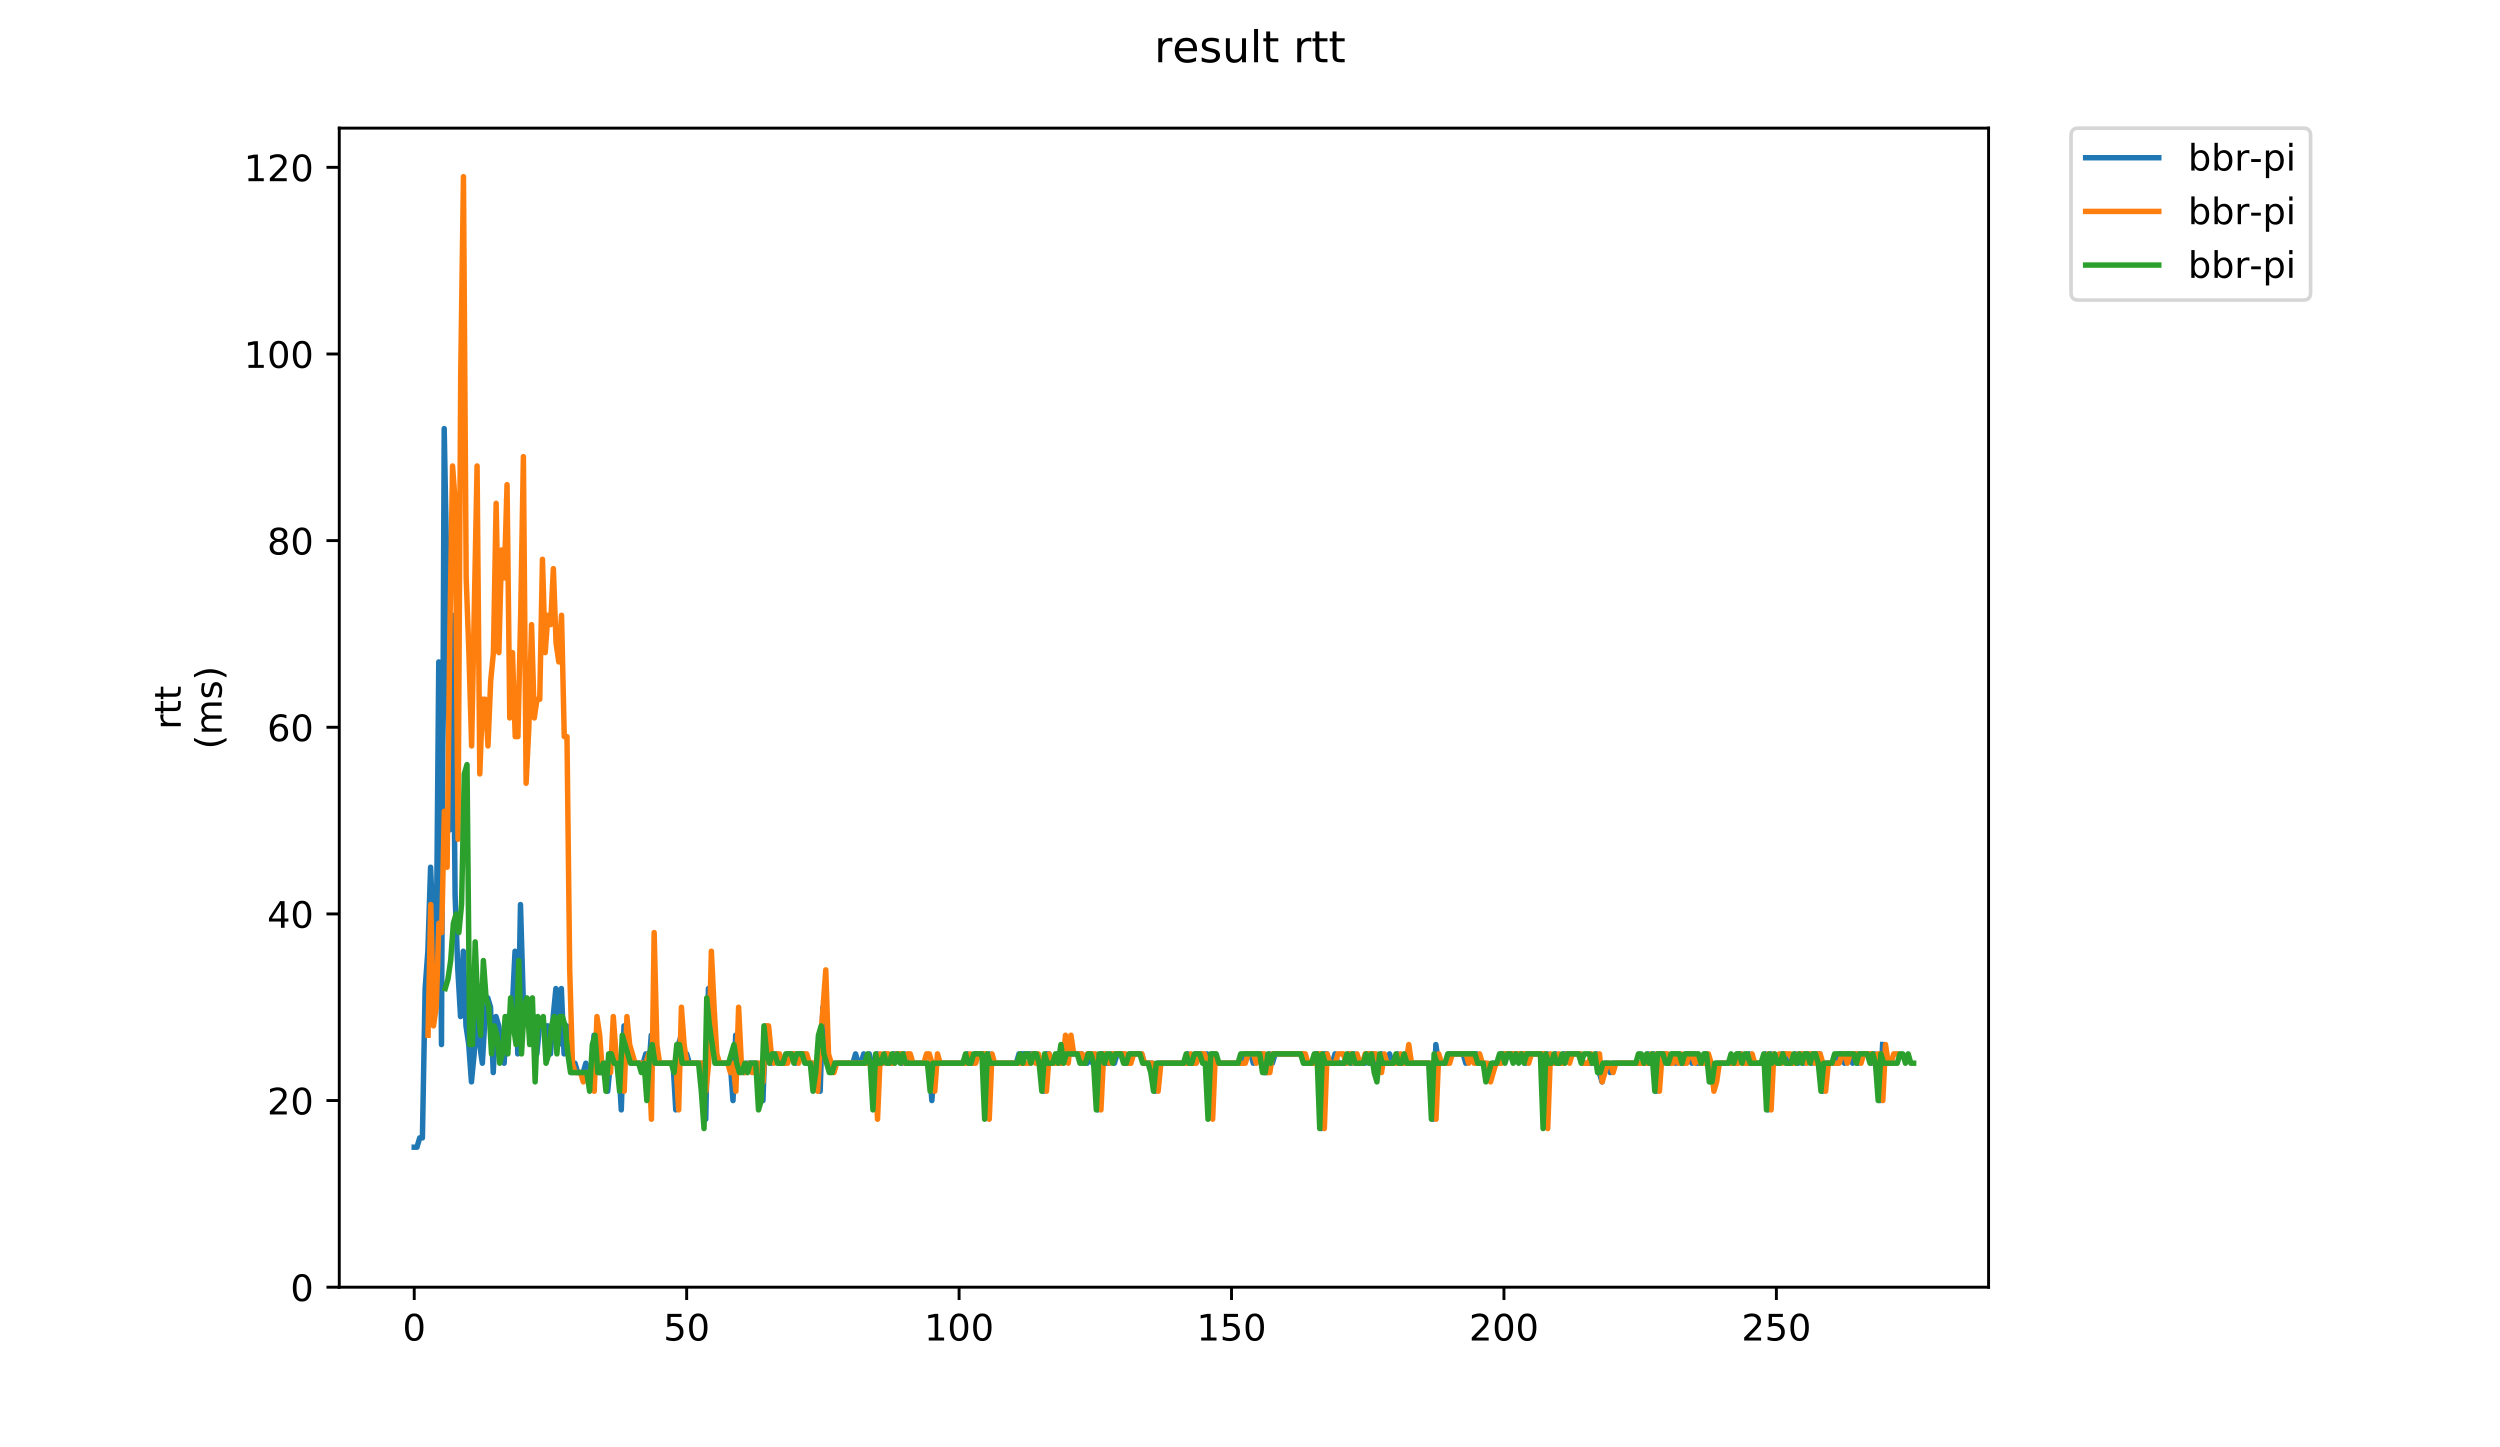 <?xml version="1.0" encoding="utf-8" standalone="no"?>
<!DOCTYPE svg PUBLIC "-//W3C//DTD SVG 1.1//EN"
  "http://www.w3.org/Graphics/SVG/1.1/DTD/svg11.dtd">
<!-- Created with matplotlib (https://matplotlib.org/) -->
<svg height="396pt" version="1.1" viewBox="0 0 684 396" width="684pt" xmlns="http://www.w3.org/2000/svg" xmlns:xlink="http://www.w3.org/1999/xlink">
 <defs>
  <style type="text/css">
*{stroke-linecap:butt;stroke-linejoin:round;}
  </style>
 </defs>
 <g id="figure_1">
  <g id="patch_1">
   <path d="M 0 396 
L 684 396 
L 684 0 
L 0 0 
z
" style="fill:#ffffff;"/>
  </g>
  <g id="axes_1">
   <g id="patch_2">
    <path d="M 92.824 352.174 
L 544.074 352.174 
L 544.074 35.062 
L 92.824 35.062 
z
" style="fill:#ffffff;"/>
   </g>
   <g id="matplotlib.axis_1">
    <g id="xtick_1">
     <g id="line2d_1">
      <defs>
       <path d="M 0 0 
L 0 3.5 
" id="mc4796eab8d" style="stroke:#000000;stroke-width:0.8;"/>
      </defs>
      <g>
       <use style="stroke:#000000;stroke-width:0.8;" x="113.335" xlink:href="#mc4796eab8d" y="352.174"/>
      </g>
     </g>
     <g id="text_1">
      <!-- 0 -->
      <defs>
       <path d="M 31.781 66.406 
Q 24.172 66.406 20.328 58.906 
Q 16.5 51.422 16.5 36.375 
Q 16.5 21.391 20.328 13.891 
Q 24.172 6.391 31.781 6.391 
Q 39.453 6.391 43.281 13.891 
Q 47.125 21.391 47.125 36.375 
Q 47.125 51.422 43.281 58.906 
Q 39.453 66.406 31.781 66.406 
z
M 31.781 74.219 
Q 44.047 74.219 50.516 64.516 
Q 56.984 54.828 56.984 36.375 
Q 56.984 17.969 50.516 8.266 
Q 44.047 -1.422 31.781 -1.422 
Q 19.531 -1.422 13.062 8.266 
Q 6.594 17.969 6.594 36.375 
Q 6.594 54.828 13.062 64.516 
Q 19.531 74.219 31.781 74.219 
z
" id="DejaVuSans-48"/>
      </defs>
      <g transform="translate(110.154 366.773)scale(0.1 -0.1)">
       <use xlink:href="#DejaVuSans-48"/>
      </g>
     </g>
    </g>
    <g id="xtick_2">
     <g id="line2d_2">
      <g>
       <use style="stroke:#000000;stroke-width:0.8;" x="187.872" xlink:href="#mc4796eab8d" y="352.174"/>
      </g>
     </g>
     <g id="text_2">
      <!-- 50 -->
      <defs>
       <path d="M 10.797 72.906 
L 49.516 72.906 
L 49.516 64.594 
L 19.828 64.594 
L 19.828 46.734 
Q 21.969 47.469 24.109 47.828 
Q 26.266 48.188 28.422 48.188 
Q 40.625 48.188 47.75 41.5 
Q 54.891 34.812 54.891 23.391 
Q 54.891 11.625 47.562 5.094 
Q 40.234 -1.422 26.906 -1.422 
Q 22.312 -1.422 17.547 -0.641 
Q 12.797 0.141 7.719 1.703 
L 7.719 11.625 
Q 12.109 9.234 16.797 8.062 
Q 21.484 6.891 26.703 6.891 
Q 35.156 6.891 40.078 11.328 
Q 45.016 15.766 45.016 23.391 
Q 45.016 31 40.078 35.438 
Q 35.156 39.891 26.703 39.891 
Q 22.75 39.891 18.812 39.016 
Q 14.891 38.141 10.797 36.281 
z
" id="DejaVuSans-53"/>
      </defs>
      <g transform="translate(181.509 366.773)scale(0.1 -0.1)">
       <use xlink:href="#DejaVuSans-53"/>
       <use x="63.623" xlink:href="#DejaVuSans-48"/>
      </g>
     </g>
    </g>
    <g id="xtick_3">
     <g id="line2d_3">
      <g>
       <use style="stroke:#000000;stroke-width:0.8;" x="262.408" xlink:href="#mc4796eab8d" y="352.174"/>
      </g>
     </g>
     <g id="text_3">
      <!-- 100 -->
      <defs>
       <path d="M 12.406 8.297 
L 28.516 8.297 
L 28.516 63.922 
L 10.984 60.406 
L 10.984 69.391 
L 28.422 72.906 
L 38.281 72.906 
L 38.281 8.297 
L 54.391 8.297 
L 54.391 0 
L 12.406 0 
z
" id="DejaVuSans-49"/>
      </defs>
      <g transform="translate(252.864 366.773)scale(0.1 -0.1)">
       <use xlink:href="#DejaVuSans-49"/>
       <use x="63.623" xlink:href="#DejaVuSans-48"/>
       <use x="127.246" xlink:href="#DejaVuSans-48"/>
      </g>
     </g>
    </g>
    <g id="xtick_4">
     <g id="line2d_4">
      <g>
       <use style="stroke:#000000;stroke-width:0.8;" x="336.944" xlink:href="#mc4796eab8d" y="352.174"/>
      </g>
     </g>
     <g id="text_4">
      <!-- 150 -->
      <g transform="translate(327.401 366.773)scale(0.1 -0.1)">
       <use xlink:href="#DejaVuSans-49"/>
       <use x="63.623" xlink:href="#DejaVuSans-53"/>
       <use x="127.246" xlink:href="#DejaVuSans-48"/>
      </g>
     </g>
    </g>
    <g id="xtick_5">
     <g id="line2d_5">
      <g>
       <use style="stroke:#000000;stroke-width:0.8;" x="411.481" xlink:href="#mc4796eab8d" y="352.174"/>
      </g>
     </g>
     <g id="text_5">
      <!-- 200 -->
      <defs>
       <path d="M 19.188 8.297 
L 53.609 8.297 
L 53.609 0 
L 7.328 0 
L 7.328 8.297 
Q 12.938 14.109 22.625 23.891 
Q 32.328 33.688 34.812 36.531 
Q 39.547 41.844 41.422 45.531 
Q 43.312 49.219 43.312 52.781 
Q 43.312 58.594 39.234 62.25 
Q 35.156 65.922 28.609 65.922 
Q 23.969 65.922 18.812 64.312 
Q 13.672 62.703 7.812 59.422 
L 7.812 69.391 
Q 13.766 71.781 18.938 73 
Q 24.125 74.219 28.422 74.219 
Q 39.75 74.219 46.484 68.547 
Q 53.219 62.891 53.219 53.422 
Q 53.219 48.922 51.531 44.891 
Q 49.859 40.875 45.406 35.406 
Q 44.188 33.984 37.641 27.219 
Q 31.109 20.453 19.188 8.297 
z
" id="DejaVuSans-50"/>
      </defs>
      <g transform="translate(401.937 366.773)scale(0.1 -0.1)">
       <use xlink:href="#DejaVuSans-50"/>
       <use x="63.623" xlink:href="#DejaVuSans-48"/>
       <use x="127.246" xlink:href="#DejaVuSans-48"/>
      </g>
     </g>
    </g>
    <g id="xtick_6">
     <g id="line2d_6">
      <g>
       <use style="stroke:#000000;stroke-width:0.8;" x="486.017" xlink:href="#mc4796eab8d" y="352.174"/>
      </g>
     </g>
     <g id="text_6">
      <!-- 250 -->
      <g transform="translate(476.473 366.773)scale(0.1 -0.1)">
       <use xlink:href="#DejaVuSans-50"/>
       <use x="63.623" xlink:href="#DejaVuSans-53"/>
       <use x="127.246" xlink:href="#DejaVuSans-48"/>
      </g>
     </g>
    </g>
   </g>
   <g id="matplotlib.axis_2">
    <g id="ytick_1">
     <g id="line2d_7">
      <defs>
       <path d="M 0 0 
L -3.5 0 
" id="m10e9c317ec" style="stroke:#000000;stroke-width:0.8;"/>
      </defs>
      <g>
       <use style="stroke:#000000;stroke-width:0.8;" x="92.824" xlink:href="#m10e9c317ec" y="352.174"/>
      </g>
     </g>
     <g id="text_7">
      <!-- 0 -->
      <g transform="translate(79.461 355.973)scale(0.1 -0.1)">
       <use xlink:href="#DejaVuSans-48"/>
      </g>
     </g>
    </g>
    <g id="ytick_2">
     <g id="line2d_8">
      <g>
       <use style="stroke:#000000;stroke-width:0.8;" x="92.824" xlink:href="#m10e9c317ec" y="301.109"/>
      </g>
     </g>
     <g id="text_8">
      <!-- 20 -->
      <g transform="translate(73.099 304.909)scale(0.1 -0.1)">
       <use xlink:href="#DejaVuSans-50"/>
       <use x="63.623" xlink:href="#DejaVuSans-48"/>
      </g>
     </g>
    </g>
    <g id="ytick_3">
     <g id="line2d_9">
      <g>
       <use style="stroke:#000000;stroke-width:0.8;" x="92.824" xlink:href="#m10e9c317ec" y="250.045"/>
      </g>
     </g>
     <g id="text_9">
      <!-- 40 -->
      <defs>
       <path d="M 37.797 64.312 
L 12.891 25.391 
L 37.797 25.391 
z
M 35.203 72.906 
L 47.609 72.906 
L 47.609 25.391 
L 58.016 25.391 
L 58.016 17.188 
L 47.609 17.188 
L 47.609 0 
L 37.797 0 
L 37.797 17.188 
L 4.891 17.188 
L 4.891 26.703 
z
" id="DejaVuSans-52"/>
      </defs>
      <g transform="translate(73.099 253.844)scale(0.1 -0.1)">
       <use xlink:href="#DejaVuSans-52"/>
       <use x="63.623" xlink:href="#DejaVuSans-48"/>
      </g>
     </g>
    </g>
    <g id="ytick_4">
     <g id="line2d_10">
      <g>
       <use style="stroke:#000000;stroke-width:0.8;" x="92.824" xlink:href="#m10e9c317ec" y="198.98"/>
      </g>
     </g>
     <g id="text_10">
      <!-- 60 -->
      <defs>
       <path d="M 33.016 40.375 
Q 26.375 40.375 22.484 35.828 
Q 18.609 31.297 18.609 23.391 
Q 18.609 15.531 22.484 10.953 
Q 26.375 6.391 33.016 6.391 
Q 39.656 6.391 43.531 10.953 
Q 47.406 15.531 47.406 23.391 
Q 47.406 31.297 43.531 35.828 
Q 39.656 40.375 33.016 40.375 
z
M 52.594 71.297 
L 52.594 62.312 
Q 48.875 64.062 45.094 64.984 
Q 41.312 65.922 37.594 65.922 
Q 27.828 65.922 22.672 59.328 
Q 17.531 52.734 16.797 39.406 
Q 19.672 43.656 24.016 45.922 
Q 28.375 48.188 33.594 48.188 
Q 44.578 48.188 50.953 41.516 
Q 57.328 34.859 57.328 23.391 
Q 57.328 12.156 50.688 5.359 
Q 44.047 -1.422 33.016 -1.422 
Q 20.359 -1.422 13.672 8.266 
Q 6.984 17.969 6.984 36.375 
Q 6.984 53.656 15.188 63.938 
Q 23.391 74.219 37.203 74.219 
Q 40.922 74.219 44.703 73.484 
Q 48.484 72.75 52.594 71.297 
z
" id="DejaVuSans-54"/>
      </defs>
      <g transform="translate(73.099 202.779)scale(0.1 -0.1)">
       <use xlink:href="#DejaVuSans-54"/>
       <use x="63.623" xlink:href="#DejaVuSans-48"/>
      </g>
     </g>
    </g>
    <g id="ytick_5">
     <g id="line2d_11">
      <g>
       <use style="stroke:#000000;stroke-width:0.8;" x="92.824" xlink:href="#m10e9c317ec" y="147.915"/>
      </g>
     </g>
     <g id="text_11">
      <!-- 80 -->
      <defs>
       <path d="M 31.781 34.625 
Q 24.75 34.625 20.719 30.859 
Q 16.703 27.094 16.703 20.516 
Q 16.703 13.922 20.719 10.156 
Q 24.75 6.391 31.781 6.391 
Q 38.812 6.391 42.859 10.172 
Q 46.922 13.969 46.922 20.516 
Q 46.922 27.094 42.891 30.859 
Q 38.875 34.625 31.781 34.625 
z
M 21.922 38.812 
Q 15.578 40.375 12.031 44.719 
Q 8.5 49.078 8.5 55.328 
Q 8.5 64.062 14.719 69.141 
Q 20.953 74.219 31.781 74.219 
Q 42.672 74.219 48.875 69.141 
Q 55.078 64.062 55.078 55.328 
Q 55.078 49.078 51.531 44.719 
Q 48 40.375 41.703 38.812 
Q 48.828 37.156 52.797 32.312 
Q 56.781 27.484 56.781 20.516 
Q 56.781 9.906 50.312 4.234 
Q 43.844 -1.422 31.781 -1.422 
Q 19.734 -1.422 13.25 4.234 
Q 6.781 9.906 6.781 20.516 
Q 6.781 27.484 10.781 32.312 
Q 14.797 37.156 21.922 38.812 
z
M 18.312 54.391 
Q 18.312 48.734 21.844 45.562 
Q 25.391 42.391 31.781 42.391 
Q 38.141 42.391 41.719 45.562 
Q 45.312 48.734 45.312 54.391 
Q 45.312 60.062 41.719 63.234 
Q 38.141 66.406 31.781 66.406 
Q 25.391 66.406 21.844 63.234 
Q 18.312 60.062 18.312 54.391 
z
" id="DejaVuSans-56"/>
      </defs>
      <g transform="translate(73.099 151.715)scale(0.1 -0.1)">
       <use xlink:href="#DejaVuSans-56"/>
       <use x="63.623" xlink:href="#DejaVuSans-48"/>
      </g>
     </g>
    </g>
    <g id="ytick_6">
     <g id="line2d_12">
      <g>
       <use style="stroke:#000000;stroke-width:0.8;" x="92.824" xlink:href="#m10e9c317ec" y="96.851"/>
      </g>
     </g>
     <g id="text_12">
      <!-- 100 -->
      <g transform="translate(66.736 100.65)scale(0.1 -0.1)">
       <use xlink:href="#DejaVuSans-49"/>
       <use x="63.623" xlink:href="#DejaVuSans-48"/>
       <use x="127.246" xlink:href="#DejaVuSans-48"/>
      </g>
     </g>
    </g>
    <g id="ytick_7">
     <g id="line2d_13">
      <g>
       <use style="stroke:#000000;stroke-width:0.8;" x="92.824" xlink:href="#m10e9c317ec" y="45.786"/>
      </g>
     </g>
     <g id="text_13">
      <!-- 120 -->
      <g transform="translate(66.736 49.585)scale(0.1 -0.1)">
       <use xlink:href="#DejaVuSans-49"/>
       <use x="63.623" xlink:href="#DejaVuSans-50"/>
       <use x="127.246" xlink:href="#DejaVuSans-48"/>
      </g>
     </g>
    </g>
    <g id="text_14">
     <!-- rtt -->
     <defs>
      <path d="M 41.109 46.297 
Q 39.594 47.172 37.812 47.578 
Q 36.031 48 33.891 48 
Q 26.266 48 22.188 43.047 
Q 18.109 38.094 18.109 28.812 
L 18.109 0 
L 9.078 0 
L 9.078 54.688 
L 18.109 54.688 
L 18.109 46.188 
Q 20.953 51.172 25.484 53.578 
Q 30.031 56 36.531 56 
Q 37.453 56 38.578 55.875 
Q 39.703 55.766 41.062 55.516 
z
" id="DejaVuSans-114"/>
      <path d="M 18.312 70.219 
L 18.312 54.688 
L 36.812 54.688 
L 36.812 47.703 
L 18.312 47.703 
L 18.312 18.016 
Q 18.312 11.328 20.141 9.422 
Q 21.969 7.516 27.594 7.516 
L 36.812 7.516 
L 36.812 0 
L 27.594 0 
Q 17.188 0 13.234 3.875 
Q 9.281 7.766 9.281 18.016 
L 9.281 47.703 
L 2.688 47.703 
L 2.688 54.688 
L 9.281 54.688 
L 9.281 70.219 
z
" id="DejaVuSans-116"/>
     </defs>
     <g transform="translate(49.459 199.594)rotate(-90)scale(0.1 -0.1)">
      <use xlink:href="#DejaVuSans-114"/>
      <use x="41.113" xlink:href="#DejaVuSans-116"/>
      <use x="80.322" xlink:href="#DejaVuSans-116"/>
     </g>
     <!-- (ms) -->
     <defs>
      <path d="M 31 75.875 
Q 24.469 64.656 21.281 53.656 
Q 18.109 42.672 18.109 31.391 
Q 18.109 20.125 21.312 9.062 
Q 24.516 -2 31 -13.188 
L 23.188 -13.188 
Q 15.875 -1.703 12.234 9.375 
Q 8.594 20.453 8.594 31.391 
Q 8.594 42.281 12.203 53.312 
Q 15.828 64.359 23.188 75.875 
z
" id="DejaVuSans-40"/>
      <path d="M 52 44.188 
Q 55.375 50.25 60.062 53.125 
Q 64.75 56 71.094 56 
Q 79.641 56 84.281 50.016 
Q 88.922 44.047 88.922 33.016 
L 88.922 0 
L 79.891 0 
L 79.891 32.719 
Q 79.891 40.578 77.094 44.375 
Q 74.312 48.188 68.609 48.188 
Q 61.625 48.188 57.562 43.547 
Q 53.516 38.922 53.516 30.906 
L 53.516 0 
L 44.484 0 
L 44.484 32.719 
Q 44.484 40.625 41.703 44.406 
Q 38.922 48.188 33.109 48.188 
Q 26.219 48.188 22.156 43.531 
Q 18.109 38.875 18.109 30.906 
L 18.109 0 
L 9.078 0 
L 9.078 54.688 
L 18.109 54.688 
L 18.109 46.188 
Q 21.188 51.219 25.484 53.609 
Q 29.781 56 35.688 56 
Q 41.656 56 45.828 52.969 
Q 50 49.953 52 44.188 
z
" id="DejaVuSans-109"/>
      <path d="M 44.281 53.078 
L 44.281 44.578 
Q 40.484 46.531 36.375 47.5 
Q 32.281 48.484 27.875 48.484 
Q 21.188 48.484 17.844 46.438 
Q 14.5 44.391 14.5 40.281 
Q 14.5 37.156 16.891 35.375 
Q 19.281 33.594 26.516 31.984 
L 29.594 31.297 
Q 39.156 29.25 43.188 25.516 
Q 47.219 21.781 47.219 15.094 
Q 47.219 7.469 41.188 3.016 
Q 35.156 -1.422 24.609 -1.422 
Q 20.219 -1.422 15.453 -0.562 
Q 10.688 0.297 5.422 2 
L 5.422 11.281 
Q 10.406 8.688 15.234 7.391 
Q 20.062 6.109 24.812 6.109 
Q 31.156 6.109 34.562 8.281 
Q 37.984 10.453 37.984 14.406 
Q 37.984 18.062 35.516 20.016 
Q 33.062 21.969 24.703 23.781 
L 21.578 24.516 
Q 13.234 26.266 9.516 29.906 
Q 5.812 33.547 5.812 39.891 
Q 5.812 47.609 11.281 51.797 
Q 16.75 56 26.812 56 
Q 31.781 56 36.172 55.266 
Q 40.578 54.547 44.281 53.078 
z
" id="DejaVuSans-115"/>
      <path d="M 8.016 75.875 
L 15.828 75.875 
Q 23.141 64.359 26.781 53.312 
Q 30.422 42.281 30.422 31.391 
Q 30.422 20.453 26.781 9.375 
Q 23.141 -1.703 15.828 -13.188 
L 8.016 -13.188 
Q 14.5 -2 17.703 9.062 
Q 20.906 20.125 20.906 31.391 
Q 20.906 42.672 17.703 53.656 
Q 14.5 64.656 8.016 75.875 
z
" id="DejaVuSans-41"/>
     </defs>
     <g transform="translate(60.657 204.995)rotate(-90)scale(0.1 -0.1)">
      <use xlink:href="#DejaVuSans-40"/>
      <use x="39.014" xlink:href="#DejaVuSans-109"/>
      <use x="136.426" xlink:href="#DejaVuSans-115"/>
      <use x="188.525" xlink:href="#DejaVuSans-41"/>
     </g>
    </g>
   </g>
   <g id="line2d_14">
    <path clip-path="url(#p5c777642df)" d="M 113.335 313.876 
L 114.081 313.876 
L 114.826 311.322 
L 115.571 311.322 
L 116.317 270.471 
L 117.062 260.258 
L 117.807 237.279 
L 118.553 255.151 
L 119.298 267.917 
L 120.044 181.107 
L 120.789 285.79 
L 121.534 117.277 
L 122.28 158.128 
L 123.025 227.066 
L 123.77 168.341 
L 124.516 244.938 
L 125.261 265.364 
L 126.006 278.13 
L 126.752 260.258 
L 127.497 280.684 
L 128.243 285.79 
L 128.988 296.003 
L 129.733 288.343 
L 130.479 270.471 
L 131.224 285.79 
L 131.969 290.897 
L 132.715 278.13 
L 133.46 273.024 
L 134.205 275.577 
L 134.951 293.45 
L 135.696 278.13 
L 136.442 280.684 
L 137.932 290.897 
L 138.678 278.13 
L 139.423 278.13 
L 140.168 275.577 
L 140.914 260.258 
L 141.659 288.343 
L 142.404 247.492 
L 143.15 273.024 
L 143.895 278.13 
L 144.641 275.577 
L 145.386 283.237 
L 146.131 278.13 
L 146.877 288.343 
L 147.622 280.684 
L 149.858 280.684 
L 150.603 288.343 
L 151.349 278.13 
L 152.094 270.471 
L 152.84 285.79 
L 153.585 270.471 
L 154.33 288.343 
L 155.076 280.684 
L 155.821 288.343 
L 156.566 293.45 
L 157.312 290.897 
L 158.057 293.45 
L 159.548 293.45 
L 160.293 290.897 
L 161.039 293.45 
L 161.784 293.45 
L 162.529 283.237 
L 163.275 283.237 
L 164.02 293.45 
L 164.765 293.45 
L 165.511 290.897 
L 166.256 298.556 
L 167.001 290.897 
L 167.747 288.343 
L 168.492 290.897 
L 169.238 290.897 
L 169.983 303.663 
L 170.728 280.684 
L 171.474 283.237 
L 172.219 288.343 
L 172.964 290.897 
L 175.946 290.897 
L 176.691 288.343 
L 177.437 293.45 
L 178.182 283.237 
L 178.927 285.79 
L 179.673 290.897 
L 184.145 290.897 
L 184.89 303.663 
L 185.636 285.79 
L 186.381 283.237 
L 187.126 290.897 
L 187.872 288.343 
L 188.617 290.897 
L 192.344 290.897 
L 193.089 306.216 
L 193.835 270.471 
L 194.58 283.237 
L 195.325 285.79 
L 196.071 290.897 
L 199.797 290.897 
L 200.543 301.109 
L 201.288 283.237 
L 202.034 290.897 
L 202.779 290.897 
L 203.524 293.45 
L 204.27 290.897 
L 207.251 290.897 
L 207.996 293.45 
L 208.742 301.109 
L 209.487 280.684 
L 210.233 288.343 
L 210.978 290.897 
L 211.723 288.343 
L 212.469 288.343 
L 213.214 290.897 
L 214.705 290.897 
L 215.45 288.343 
L 216.941 288.343 
L 217.686 290.897 
L 218.432 288.343 
L 219.922 288.343 
L 220.668 290.897 
L 222.158 290.897 
L 222.904 293.45 
L 223.649 293.45 
L 224.394 298.556 
L 225.14 275.577 
L 225.885 288.343 
L 226.631 290.897 
L 233.339 290.897 
L 234.084 288.343 
L 234.83 290.897 
L 235.575 290.897 
L 236.32 288.343 
L 237.066 290.897 
L 237.811 288.343 
L 238.556 290.897 
L 239.302 301.109 
L 240.047 288.343 
L 240.792 290.897 
L 241.538 290.897 
L 242.283 288.343 
L 243.029 290.897 
L 243.774 290.897 
L 244.519 288.343 
L 246.01 288.343 
L 246.755 290.897 
L 247.501 288.343 
L 248.246 290.897 
L 254.209 290.897 
L 254.954 301.109 
L 255.7 290.897 
L 263.899 290.897 
L 264.644 288.343 
L 265.389 290.897 
L 266.135 290.897 
L 266.88 288.343 
L 269.116 288.343 
L 269.862 303.663 
L 270.607 288.343 
L 271.352 290.897 
L 278.061 290.897 
L 278.806 288.343 
L 283.278 288.343 
L 284.024 290.897 
L 284.769 290.897 
L 285.514 298.556 
L 286.26 288.343 
L 287.005 288.343 
L 287.75 290.897 
L 288.496 290.897 
L 289.241 288.343 
L 289.986 290.897 
L 290.732 285.79 
L 291.477 288.343 
L 292.223 285.79 
L 292.968 288.343 
L 295.949 288.343 
L 296.695 290.897 
L 297.44 290.897 
L 298.185 288.343 
L 298.931 290.897 
L 299.676 290.897 
L 300.422 303.663 
L 301.167 288.343 
L 301.912 288.343 
L 302.658 290.897 
L 303.403 290.897 
L 304.148 288.343 
L 304.894 290.897 
L 305.639 288.343 
L 307.13 288.343 
L 307.875 290.897 
L 308.621 290.897 
L 309.366 288.343 
L 312.347 288.343 
L 313.093 290.897 
L 315.329 290.897 
L 316.074 298.556 
L 316.82 290.897 
L 324.273 290.897 
L 325.019 288.343 
L 325.764 290.897 
L 326.509 290.897 
L 327.255 288.343 
L 328.745 288.343 
L 329.491 290.897 
L 330.236 288.343 
L 330.981 303.663 
L 331.727 288.343 
L 332.472 290.897 
L 339.926 290.897 
L 340.671 288.343 
L 342.162 288.343 
L 342.907 290.897 
L 343.653 288.343 
L 345.143 288.343 
L 345.889 293.45 
L 346.634 293.45 
L 347.379 288.343 
L 348.125 290.897 
L 348.87 288.343 
L 356.324 288.343 
L 357.069 290.897 
L 359.305 290.897 
L 360.051 288.343 
L 360.796 288.343 
L 361.541 308.769 
L 362.287 288.343 
L 363.032 288.343 
L 363.777 290.897 
L 364.523 290.897 
L 365.268 288.343 
L 366.014 290.897 
L 368.25 290.897 
L 368.995 288.343 
L 369.74 290.897 
L 370.486 288.343 
L 371.231 290.897 
L 373.467 290.897 
L 374.213 288.343 
L 374.958 290.897 
L 375.703 288.343 
L 377.194 293.45 
L 377.939 288.343 
L 378.685 290.897 
L 379.43 290.897 
L 380.175 288.343 
L 380.921 290.897 
L 381.666 290.897 
L 382.412 288.343 
L 383.157 290.897 
L 383.902 290.897 
L 384.648 288.343 
L 385.393 290.897 
L 391.356 290.897 
L 392.101 306.216 
L 392.847 285.79 
L 393.592 290.897 
L 395.828 290.897 
L 396.573 288.343 
L 400.3 288.343 
L 401.046 290.897 
L 401.791 288.343 
L 404.027 288.343 
L 404.772 290.897 
L 406.263 290.897 
L 407.009 293.45 
L 407.754 293.45 
L 408.499 290.897 
L 409.99 290.897 
L 410.735 288.343 
L 416.698 288.343 
L 417.444 290.897 
L 418.189 288.343 
L 421.916 288.343 
L 422.661 306.216 
L 423.407 288.343 
L 424.152 290.897 
L 424.897 290.897 
L 425.643 288.343 
L 426.388 290.897 
L 427.133 290.897 
L 427.879 288.343 
L 432.351 288.343 
L 433.096 290.897 
L 436.078 290.897 
L 436.823 288.343 
L 437.568 293.45 
L 438.314 296.003 
L 439.059 290.897 
L 439.805 290.897 
L 440.55 293.45 
L 441.295 290.897 
L 450.24 290.897 
L 450.985 288.343 
L 451.73 290.897 
L 452.476 288.343 
L 453.221 298.556 
L 453.966 288.343 
L 455.457 288.343 
L 456.203 290.897 
L 456.948 290.897 
L 457.693 288.343 
L 458.439 290.897 
L 459.184 288.343 
L 459.929 290.897 
L 460.675 290.897 
L 461.42 288.343 
L 462.165 288.343 
L 462.911 290.897 
L 463.656 288.343 
L 464.402 290.897 
L 465.892 290.897 
L 466.638 288.343 
L 467.383 290.897 
L 468.128 296.003 
L 468.874 296.003 
L 469.619 290.897 
L 474.837 290.897 
L 475.582 288.343 
L 476.327 288.343 
L 477.073 290.897 
L 477.818 290.897 
L 478.563 288.343 
L 479.309 290.897 
L 482.29 290.897 
L 483.036 288.343 
L 483.781 303.663 
L 484.526 288.343 
L 485.272 290.897 
L 486.762 290.897 
L 487.508 288.343 
L 488.253 288.343 
L 488.999 290.897 
L 490.489 290.897 
L 491.235 288.343 
L 491.98 290.897 
L 492.725 288.343 
L 493.471 290.897 
L 494.216 288.343 
L 494.961 288.343 
L 495.707 290.897 
L 496.452 288.343 
L 497.943 288.343 
L 498.688 298.556 
L 499.434 290.897 
L 502.415 290.897 
L 503.16 288.343 
L 503.906 288.343 
L 504.651 290.897 
L 505.397 288.343 
L 506.142 288.343 
L 506.887 290.897 
L 507.633 288.343 
L 508.378 290.897 
L 509.123 288.343 
L 511.359 288.343 
L 512.105 290.897 
L 512.85 288.343 
L 513.596 290.897 
L 514.341 301.109 
L 515.086 285.79 
L 515.086 285.79 
" style="fill:none;stroke:#1f77b4;stroke-linecap:square;stroke-width:1.5;"/>
   </g>
   <g id="line2d_15">
    <path clip-path="url(#p5c777642df)" d="M 117.111 283.237 
L 117.857 247.492 
L 118.602 280.684 
L 119.347 275.577 
L 120.093 252.598 
L 120.838 255.151 
L 121.583 221.959 
L 122.329 237.279 
L 123.074 173.448 
L 123.82 127.49 
L 124.565 137.703 
L 125.31 229.619 
L 126.056 101.957 
L 126.801 48.339 
L 127.546 158.128 
L 128.292 178.554 
L 129.037 204.087 
L 130.528 127.49 
L 131.273 211.746 
L 132.019 191.32 
L 132.764 191.32 
L 133.509 204.087 
L 134.255 186.214 
L 135 178.554 
L 135.745 137.703 
L 136.491 178.554 
L 137.236 150.469 
L 137.981 158.128 
L 138.727 132.596 
L 139.472 196.427 
L 140.218 178.554 
L 140.963 201.533 
L 141.708 201.533 
L 142.454 168.341 
L 143.199 124.936 
L 143.944 214.3 
L 144.69 198.98 
L 145.435 170.895 
L 146.18 196.427 
L 146.926 191.32 
L 147.671 191.32 
L 148.417 153.022 
L 149.162 178.554 
L 149.907 168.341 
L 150.653 170.895 
L 151.398 155.575 
L 152.143 176.001 
L 152.889 181.107 
L 153.634 168.341 
L 154.379 201.533 
L 155.125 201.533 
L 155.87 265.364 
L 156.616 290.897 
L 157.361 293.45 
L 158.852 293.45 
L 159.597 296.003 
L 160.342 293.45 
L 161.833 293.45 
L 162.578 298.556 
L 163.324 278.13 
L 164.069 283.237 
L 164.815 293.45 
L 165.56 293.45 
L 166.305 290.897 
L 167.051 293.45 
L 167.796 278.13 
L 168.541 288.343 
L 169.287 293.45 
L 170.032 293.45 
L 170.777 298.556 
L 171.523 278.13 
L 172.268 285.79 
L 173.759 290.897 
L 176.74 290.897 
L 177.486 288.343 
L 178.231 306.216 
L 178.976 255.151 
L 179.722 285.79 
L 180.467 290.897 
L 184.939 290.897 
L 185.685 303.663 
L 186.43 275.577 
L 187.175 285.79 
L 187.921 290.897 
L 192.393 290.897 
L 193.138 298.556 
L 193.884 290.897 
L 194.629 260.258 
L 195.374 275.577 
L 196.12 288.343 
L 196.865 290.897 
L 199.101 290.897 
L 199.847 293.45 
L 200.592 290.897 
L 201.337 298.556 
L 202.083 275.577 
L 202.828 290.897 
L 203.573 293.45 
L 204.319 293.45 
L 205.064 290.897 
L 205.81 293.45 
L 206.555 290.897 
L 208.046 290.897 
L 208.791 296.003 
L 209.536 280.684 
L 210.282 280.684 
L 211.027 288.343 
L 211.772 290.897 
L 212.518 288.343 
L 213.263 288.343 
L 214.009 290.897 
L 215.499 290.897 
L 216.245 288.343 
L 217.735 288.343 
L 218.481 290.897 
L 219.226 288.343 
L 220.717 288.343 
L 221.462 290.897 
L 222.953 290.897 
L 223.698 298.556 
L 224.444 285.79 
L 225.934 265.364 
L 226.68 288.343 
L 228.17 293.45 
L 228.916 290.897 
L 239.351 290.897 
L 240.096 306.216 
L 240.842 288.343 
L 241.587 290.897 
L 242.332 288.343 
L 243.078 288.343 
L 243.823 290.897 
L 244.568 290.897 
L 245.314 288.343 
L 246.805 288.343 
L 247.55 290.897 
L 248.295 288.343 
L 249.041 288.343 
L 249.786 290.897 
L 252.767 290.897 
L 253.513 288.343 
L 254.258 288.343 
L 255.004 290.897 
L 255.749 298.556 
L 256.494 288.343 
L 257.24 290.897 
L 264.693 290.897 
L 265.439 288.343 
L 266.184 290.897 
L 266.929 290.897 
L 267.675 288.343 
L 269.911 288.343 
L 270.656 306.216 
L 271.402 288.343 
L 272.147 290.897 
L 281.837 290.897 
L 282.582 288.343 
L 283.327 290.897 
L 284.073 288.343 
L 285.563 293.45 
L 286.309 298.556 
L 287.054 288.343 
L 287.8 290.897 
L 290.781 290.897 
L 291.526 283.237 
L 292.272 290.897 
L 293.017 283.237 
L 293.762 288.343 
L 295.999 288.343 
L 296.744 290.897 
L 297.489 288.343 
L 299.725 288.343 
L 300.471 290.897 
L 301.216 303.663 
L 301.961 288.343 
L 302.707 288.343 
L 303.452 290.897 
L 304.198 288.343 
L 307.924 288.343 
L 308.67 290.897 
L 309.415 290.897 
L 310.16 288.343 
L 312.397 288.343 
L 313.142 290.897 
L 315.378 290.897 
L 316.123 293.45 
L 316.869 298.556 
L 317.614 290.897 
L 325.068 290.897 
L 325.813 288.343 
L 326.558 290.897 
L 327.304 290.897 
L 328.049 288.343 
L 329.54 288.343 
L 330.285 290.897 
L 331.031 290.897 
L 331.776 306.216 
L 332.521 288.343 
L 333.267 290.897 
L 340.72 290.897 
L 341.466 288.343 
L 342.956 288.343 
L 343.702 290.897 
L 344.447 288.343 
L 345.938 288.343 
L 346.683 293.45 
L 347.429 293.45 
L 348.174 288.343 
L 357.118 288.343 
L 357.864 290.897 
L 360.1 290.897 
L 360.845 288.343 
L 361.591 288.343 
L 362.336 308.769 
L 363.081 288.343 
L 363.827 290.897 
L 365.317 290.897 
L 366.063 288.343 
L 367.553 288.343 
L 368.299 290.897 
L 369.044 288.343 
L 369.79 288.343 
L 370.535 290.897 
L 371.28 288.343 
L 372.026 290.897 
L 372.771 290.897 
L 373.516 288.343 
L 376.498 288.343 
L 377.989 293.45 
L 378.734 288.343 
L 379.479 290.897 
L 382.461 290.897 
L 383.206 288.343 
L 383.951 290.897 
L 384.697 290.897 
L 385.442 285.79 
L 386.188 290.897 
L 392.15 290.897 
L 392.896 306.216 
L 393.641 288.343 
L 394.387 290.897 
L 396.623 290.897 
L 397.368 288.343 
L 401.095 288.343 
L 401.84 290.897 
L 402.586 288.343 
L 403.331 290.897 
L 404.076 290.897 
L 404.822 288.343 
L 405.567 290.897 
L 407.058 290.897 
L 407.803 296.003 
L 409.294 290.897 
L 410.785 290.897 
L 411.53 288.343 
L 417.493 288.343 
L 418.238 290.897 
L 418.984 288.343 
L 422.71 288.343 
L 423.456 308.769 
L 424.201 288.343 
L 424.946 290.897 
L 425.692 290.897 
L 426.437 288.343 
L 427.183 290.897 
L 427.928 290.897 
L 428.673 288.343 
L 429.419 290.897 
L 430.164 288.343 
L 432.4 288.343 
L 433.145 290.897 
L 434.636 290.897 
L 435.382 288.343 
L 436.127 290.897 
L 436.872 290.897 
L 437.618 288.343 
L 438.363 296.003 
L 439.854 290.897 
L 440.599 290.897 
L 441.344 293.45 
L 442.09 290.897 
L 451.034 290.897 
L 451.78 288.343 
L 452.525 290.897 
L 453.27 288.343 
L 454.016 298.556 
L 454.761 288.343 
L 456.252 288.343 
L 456.997 290.897 
L 457.742 290.897 
L 458.488 288.343 
L 459.233 290.897 
L 459.979 288.343 
L 460.724 290.897 
L 461.469 290.897 
L 462.215 288.343 
L 462.96 288.343 
L 463.705 290.897 
L 464.451 288.343 
L 465.196 290.897 
L 466.687 290.897 
L 467.432 288.343 
L 468.178 290.897 
L 468.923 298.556 
L 469.668 296.003 
L 470.414 290.897 
L 475.631 290.897 
L 476.377 288.343 
L 477.122 290.897 
L 478.613 290.897 
L 479.358 288.343 
L 480.103 290.897 
L 483.085 290.897 
L 483.83 288.343 
L 484.576 303.663 
L 485.321 288.343 
L 486.066 290.897 
L 486.812 288.343 
L 487.557 290.897 
L 488.302 288.343 
L 489.793 288.343 
L 490.538 290.897 
L 491.284 290.897 
L 492.029 288.343 
L 493.52 288.343 
L 494.265 290.897 
L 495.011 288.343 
L 495.756 288.343 
L 496.501 290.897 
L 497.247 288.343 
L 497.992 288.343 
L 498.737 290.897 
L 499.483 298.556 
L 500.228 290.897 
L 503.21 290.897 
L 503.955 288.343 
L 504.7 288.343 
L 505.446 290.897 
L 506.191 288.343 
L 508.427 288.343 
L 509.173 290.897 
L 509.918 288.343 
L 512.154 288.343 
L 512.899 290.897 
L 513.645 288.343 
L 514.39 288.343 
L 515.135 301.109 
L 515.881 285.79 
L 516.626 290.897 
L 517.372 290.897 
L 518.117 288.343 
L 518.862 288.343 
L 518.862 288.343 
" style="fill:none;stroke:#ff7f0e;stroke-linecap:square;stroke-width:1.5;"/>
   </g>
   <g id="line2d_16">
    <path clip-path="url(#p5c777642df)" d="M 121.812 270.471 
L 122.557 267.917 
L 123.302 262.811 
L 124.048 252.598 
L 124.793 250.045 
L 125.538 255.151 
L 126.284 247.492 
L 127.029 211.746 
L 127.774 209.193 
L 128.52 285.79 
L 129.265 285.79 
L 130.011 257.705 
L 130.756 275.577 
L 131.501 283.237 
L 132.247 262.811 
L 132.992 273.024 
L 133.737 275.577 
L 134.483 288.343 
L 135.228 280.684 
L 135.973 283.237 
L 136.719 290.897 
L 137.464 288.343 
L 138.21 278.13 
L 138.955 288.343 
L 139.7 273.024 
L 140.446 280.684 
L 141.191 285.79 
L 141.936 262.811 
L 142.682 288.343 
L 143.427 275.577 
L 144.172 273.024 
L 144.918 285.79 
L 145.663 273.024 
L 146.409 296.003 
L 147.154 278.13 
L 147.899 280.684 
L 148.645 278.13 
L 149.39 290.897 
L 150.135 288.343 
L 150.881 280.684 
L 151.626 278.13 
L 152.371 288.343 
L 153.117 278.13 
L 153.862 278.13 
L 154.608 280.684 
L 155.353 288.343 
L 156.098 293.45 
L 160.57 293.45 
L 161.316 298.556 
L 162.061 285.79 
L 162.807 283.237 
L 163.552 293.45 
L 164.297 293.45 
L 165.043 290.897 
L 165.788 298.556 
L 166.533 288.343 
L 167.279 288.343 
L 168.024 290.897 
L 168.769 290.897 
L 169.515 298.556 
L 170.26 283.237 
L 172.496 290.897 
L 174.732 290.897 
L 175.478 293.45 
L 176.223 290.897 
L 176.968 301.109 
L 177.714 288.343 
L 178.459 285.79 
L 179.205 290.897 
L 183.677 290.897 
L 184.422 293.45 
L 185.167 285.79 
L 185.913 285.79 
L 186.658 290.897 
L 191.13 290.897 
L 191.876 298.556 
L 192.621 308.769 
L 193.366 273.024 
L 194.112 280.684 
L 195.603 290.897 
L 199.329 290.897 
L 200.82 285.79 
L 201.565 290.897 
L 202.311 293.45 
L 203.056 293.45 
L 203.802 290.897 
L 204.547 293.45 
L 205.292 290.897 
L 206.783 290.897 
L 207.528 303.663 
L 208.274 301.109 
L 209.019 280.684 
L 209.764 288.343 
L 210.51 290.897 
L 211.255 288.343 
L 212.001 288.343 
L 212.746 290.897 
L 214.237 290.897 
L 214.982 288.343 
L 216.473 288.343 
L 217.218 290.897 
L 217.963 288.343 
L 219.454 288.343 
L 220.2 290.897 
L 221.69 290.897 
L 222.436 298.556 
L 223.181 293.45 
L 223.926 283.237 
L 224.672 280.684 
L 225.417 288.343 
L 226.908 293.45 
L 227.653 293.45 
L 228.399 290.897 
L 236.598 290.897 
L 237.343 288.343 
L 238.088 290.897 
L 238.834 303.663 
L 239.579 288.343 
L 240.324 290.897 
L 241.07 290.897 
L 241.815 288.343 
L 242.56 290.897 
L 243.306 290.897 
L 244.051 288.343 
L 244.797 290.897 
L 245.542 288.343 
L 246.287 290.897 
L 247.033 288.343 
L 247.778 290.897 
L 253.741 290.897 
L 254.486 298.556 
L 255.232 290.897 
L 263.431 290.897 
L 264.176 288.343 
L 264.921 290.897 
L 265.667 290.897 
L 266.412 288.343 
L 268.648 288.343 
L 269.394 306.216 
L 270.139 288.343 
L 270.884 290.897 
L 278.338 290.897 
L 279.083 288.343 
L 279.829 290.897 
L 280.574 288.343 
L 281.319 288.343 
L 282.065 290.897 
L 282.81 288.343 
L 283.555 288.343 
L 284.301 290.897 
L 285.046 298.556 
L 285.792 288.343 
L 286.537 290.897 
L 288.028 290.897 
L 288.773 288.343 
L 289.518 290.897 
L 290.264 285.79 
L 291.009 290.897 
L 291.754 288.343 
L 294.736 288.343 
L 295.481 290.897 
L 296.972 290.897 
L 297.717 288.343 
L 298.463 288.343 
L 299.208 290.897 
L 299.953 303.663 
L 300.699 288.343 
L 301.444 288.343 
L 302.19 290.897 
L 302.935 288.343 
L 303.68 288.343 
L 304.426 290.897 
L 305.171 288.343 
L 306.662 288.343 
L 307.407 290.897 
L 308.152 290.897 
L 308.898 288.343 
L 311.879 288.343 
L 312.625 290.897 
L 314.115 290.897 
L 314.861 293.45 
L 315.606 298.556 
L 316.351 290.897 
L 323.805 290.897 
L 324.55 288.343 
L 325.296 290.897 
L 326.041 290.897 
L 326.787 288.343 
L 328.277 288.343 
L 329.023 290.897 
L 329.768 290.897 
L 330.513 306.216 
L 331.259 288.343 
L 332.749 288.343 
L 333.495 290.897 
L 338.712 290.897 
L 339.458 288.343 
L 344.675 288.343 
L 345.421 293.45 
L 346.166 293.45 
L 346.911 288.343 
L 347.657 290.897 
L 348.402 288.343 
L 355.856 288.343 
L 356.601 290.897 
L 358.837 290.897 
L 359.583 288.343 
L 360.328 288.343 
L 361.073 308.769 
L 361.819 288.343 
L 362.564 290.897 
L 367.782 290.897 
L 368.527 288.343 
L 369.272 290.897 
L 370.018 288.343 
L 370.763 290.897 
L 372.999 290.897 
L 373.744 288.343 
L 374.49 290.897 
L 375.235 288.343 
L 375.981 293.45 
L 376.726 296.003 
L 377.471 288.343 
L 378.217 290.897 
L 381.198 290.897 
L 381.943 288.343 
L 382.689 290.897 
L 383.434 290.897 
L 384.18 288.343 
L 384.925 290.897 
L 390.888 290.897 
L 391.633 306.216 
L 392.379 288.343 
L 393.124 290.897 
L 395.36 290.897 
L 396.105 288.343 
L 403.559 288.343 
L 404.304 290.897 
L 405.795 290.897 
L 406.54 296.003 
L 408.031 290.897 
L 409.522 290.897 
L 410.267 288.343 
L 411.013 288.343 
L 411.758 290.897 
L 412.503 288.343 
L 413.249 288.343 
L 413.994 290.897 
L 414.739 288.343 
L 415.485 290.897 
L 416.23 288.343 
L 416.976 290.897 
L 417.721 288.343 
L 421.448 288.343 
L 422.193 308.769 
L 422.938 288.343 
L 423.684 290.897 
L 424.429 290.897 
L 425.175 288.343 
L 425.92 290.897 
L 426.665 290.897 
L 427.411 288.343 
L 428.156 290.897 
L 428.901 288.343 
L 431.883 288.343 
L 432.628 290.897 
L 433.374 288.343 
L 434.864 288.343 
L 435.61 290.897 
L 436.355 288.343 
L 437.1 293.45 
L 437.846 293.45 
L 438.591 290.897 
L 447.535 290.897 
L 448.281 288.343 
L 449.026 288.343 
L 449.772 290.897 
L 450.517 288.343 
L 451.262 290.897 
L 452.008 288.343 
L 452.753 298.556 
L 453.498 288.343 
L 454.989 288.343 
L 455.734 290.897 
L 456.48 290.897 
L 457.225 288.343 
L 459.461 288.343 
L 460.207 290.897 
L 460.952 288.343 
L 464.679 288.343 
L 465.424 290.897 
L 466.17 288.343 
L 466.915 288.343 
L 467.66 296.003 
L 468.406 296.003 
L 469.151 290.897 
L 472.878 290.897 
L 473.623 288.343 
L 474.369 290.897 
L 475.114 288.343 
L 475.859 288.343 
L 476.605 290.897 
L 477.35 288.343 
L 478.095 288.343 
L 478.841 290.897 
L 481.822 290.897 
L 482.568 288.343 
L 483.313 303.663 
L 484.058 288.343 
L 484.804 290.897 
L 485.549 288.343 
L 486.294 290.897 
L 487.04 290.897 
L 487.785 288.343 
L 488.53 290.897 
L 490.021 290.897 
L 490.767 288.343 
L 491.512 290.897 
L 492.257 288.343 
L 493.003 290.897 
L 493.748 288.343 
L 494.493 288.343 
L 495.239 290.897 
L 495.984 288.343 
L 496.729 288.343 
L 497.475 290.897 
L 498.22 298.556 
L 498.966 290.897 
L 501.202 290.897 
L 501.947 288.343 
L 507.165 288.343 
L 507.91 290.897 
L 508.655 288.343 
L 510.891 288.343 
L 511.637 290.897 
L 512.382 288.343 
L 513.127 290.897 
L 513.873 301.109 
L 514.618 288.343 
L 515.364 290.897 
L 519.09 290.897 
L 519.836 288.343 
L 520.581 288.343 
L 521.326 290.897 
L 522.072 288.343 
L 522.817 290.897 
L 523.563 290.897 
L 523.563 290.897 
" style="fill:none;stroke:#2ca02c;stroke-linecap:square;stroke-width:1.5;"/>
   </g>
   <g id="patch_3">
    <path d="M 92.824 352.174 
L 92.824 35.062 
" style="fill:none;stroke:#000000;stroke-linecap:square;stroke-linejoin:miter;stroke-width:0.8;"/>
   </g>
   <g id="patch_4">
    <path d="M 544.074 352.174 
L 544.074 35.062 
" style="fill:none;stroke:#000000;stroke-linecap:square;stroke-linejoin:miter;stroke-width:0.8;"/>
   </g>
   <g id="patch_5">
    <path d="M 92.824 352.174 
L 544.074 352.174 
" style="fill:none;stroke:#000000;stroke-linecap:square;stroke-linejoin:miter;stroke-width:0.8;"/>
   </g>
   <g id="patch_6">
    <path d="M 92.824 35.062 
L 544.074 35.062 
" style="fill:none;stroke:#000000;stroke-linecap:square;stroke-linejoin:miter;stroke-width:0.8;"/>
   </g>
   <g id="legend_1">
    <g id="patch_7">
     <path d="M 568.636 82.097 
L 630.169 82.097 
Q 632.169 82.097 632.169 80.097 
L 632.169 37.062 
Q 632.169 35.062 630.169 35.062 
L 568.636 35.062 
Q 566.636 35.062 566.636 37.062 
L 566.636 80.097 
Q 566.636 82.097 568.636 82.097 
z
" style="fill:#ffffff;opacity:0.8;stroke:#cccccc;stroke-linejoin:miter;"/>
    </g>
    <g id="line2d_17">
     <path d="M 570.636 43.161 
L 590.636 43.161 
" style="fill:none;stroke:#1f77b4;stroke-linecap:square;stroke-width:1.5;"/>
    </g>
    <g id="line2d_18"/>
    <g id="text_15">
     <!-- bbr-pi -->
     <defs>
      <path d="M 48.688 27.297 
Q 48.688 37.203 44.609 42.844 
Q 40.531 48.484 33.406 48.484 
Q 26.266 48.484 22.188 42.844 
Q 18.109 37.203 18.109 27.297 
Q 18.109 17.391 22.188 11.75 
Q 26.266 6.109 33.406 6.109 
Q 40.531 6.109 44.609 11.75 
Q 48.688 17.391 48.688 27.297 
z
M 18.109 46.391 
Q 20.953 51.266 25.266 53.625 
Q 29.594 56 35.594 56 
Q 45.562 56 51.781 48.094 
Q 58.016 40.188 58.016 27.297 
Q 58.016 14.406 51.781 6.484 
Q 45.562 -1.422 35.594 -1.422 
Q 29.594 -1.422 25.266 0.953 
Q 20.953 3.328 18.109 8.203 
L 18.109 0 
L 9.078 0 
L 9.078 75.984 
L 18.109 75.984 
z
" id="DejaVuSans-98"/>
      <path d="M 4.891 31.391 
L 31.203 31.391 
L 31.203 23.391 
L 4.891 23.391 
z
" id="DejaVuSans-45"/>
      <path d="M 18.109 8.203 
L 18.109 -20.797 
L 9.078 -20.797 
L 9.078 54.688 
L 18.109 54.688 
L 18.109 46.391 
Q 20.953 51.266 25.266 53.625 
Q 29.594 56 35.594 56 
Q 45.562 56 51.781 48.094 
Q 58.016 40.188 58.016 27.297 
Q 58.016 14.406 51.781 6.484 
Q 45.562 -1.422 35.594 -1.422 
Q 29.594 -1.422 25.266 0.953 
Q 20.953 3.328 18.109 8.203 
z
M 48.688 27.297 
Q 48.688 37.203 44.609 42.844 
Q 40.531 48.484 33.406 48.484 
Q 26.266 48.484 22.188 42.844 
Q 18.109 37.203 18.109 27.297 
Q 18.109 17.391 22.188 11.75 
Q 26.266 6.109 33.406 6.109 
Q 40.531 6.109 44.609 11.75 
Q 48.688 17.391 48.688 27.297 
z
" id="DejaVuSans-112"/>
      <path d="M 9.422 54.688 
L 18.406 54.688 
L 18.406 0 
L 9.422 0 
z
M 9.422 75.984 
L 18.406 75.984 
L 18.406 64.594 
L 9.422 64.594 
z
" id="DejaVuSans-105"/>
     </defs>
     <g transform="translate(598.636 46.661)scale(0.1 -0.1)">
      <use xlink:href="#DejaVuSans-98"/>
      <use x="63.477" xlink:href="#DejaVuSans-98"/>
      <use x="126.953" xlink:href="#DejaVuSans-114"/>
      <use x="167.973" xlink:href="#DejaVuSans-45"/>
      <use x="204.057" xlink:href="#DejaVuSans-112"/>
      <use x="267.533" xlink:href="#DejaVuSans-105"/>
     </g>
    </g>
    <g id="line2d_19">
     <path d="M 570.636 57.839 
L 590.636 57.839 
" style="fill:none;stroke:#ff7f0e;stroke-linecap:square;stroke-width:1.5;"/>
    </g>
    <g id="line2d_20"/>
    <g id="text_16">
     <!-- bbr-pi -->
     <g transform="translate(598.636 61.339)scale(0.1 -0.1)">
      <use xlink:href="#DejaVuSans-98"/>
      <use x="63.477" xlink:href="#DejaVuSans-98"/>
      <use x="126.953" xlink:href="#DejaVuSans-114"/>
      <use x="167.973" xlink:href="#DejaVuSans-45"/>
      <use x="204.057" xlink:href="#DejaVuSans-112"/>
      <use x="267.533" xlink:href="#DejaVuSans-105"/>
     </g>
    </g>
    <g id="line2d_21">
     <path d="M 570.636 72.517 
L 590.636 72.517 
" style="fill:none;stroke:#2ca02c;stroke-linecap:square;stroke-width:1.5;"/>
    </g>
    <g id="line2d_22"/>
    <g id="text_17">
     <!-- bbr-pi -->
     <g transform="translate(598.636 76.017)scale(0.1 -0.1)">
      <use xlink:href="#DejaVuSans-98"/>
      <use x="63.477" xlink:href="#DejaVuSans-98"/>
      <use x="126.953" xlink:href="#DejaVuSans-114"/>
      <use x="167.973" xlink:href="#DejaVuSans-45"/>
      <use x="204.057" xlink:href="#DejaVuSans-112"/>
      <use x="267.533" xlink:href="#DejaVuSans-105"/>
     </g>
    </g>
   </g>
  </g>
  <g id="text_18">
   <!-- result rtt -->
   <defs>
    <path d="M 56.203 29.594 
L 56.203 25.203 
L 14.891 25.203 
Q 15.484 15.922 20.484 11.062 
Q 25.484 6.203 34.422 6.203 
Q 39.594 6.203 44.453 7.469 
Q 49.312 8.734 54.109 11.281 
L 54.109 2.781 
Q 49.266 0.734 44.188 -0.344 
Q 39.109 -1.422 33.891 -1.422 
Q 20.797 -1.422 13.156 6.188 
Q 5.516 13.812 5.516 26.812 
Q 5.516 40.234 12.766 48.109 
Q 20.016 56 32.328 56 
Q 43.359 56 49.781 48.891 
Q 56.203 41.797 56.203 29.594 
z
M 47.219 32.234 
Q 47.125 39.594 43.094 43.984 
Q 39.062 48.391 32.422 48.391 
Q 24.906 48.391 20.391 44.141 
Q 15.875 39.891 15.188 32.172 
z
" id="DejaVuSans-101"/>
    <path d="M 8.5 21.578 
L 8.5 54.688 
L 17.484 54.688 
L 17.484 21.922 
Q 17.484 14.156 20.5 10.266 
Q 23.531 6.391 29.594 6.391 
Q 36.859 6.391 41.078 11.031 
Q 45.312 15.672 45.312 23.688 
L 45.312 54.688 
L 54.297 54.688 
L 54.297 0 
L 45.312 0 
L 45.312 8.406 
Q 42.047 3.422 37.719 1 
Q 33.406 -1.422 27.688 -1.422 
Q 18.266 -1.422 13.375 4.438 
Q 8.5 10.297 8.5 21.578 
z
M 31.109 56 
z
" id="DejaVuSans-117"/>
    <path d="M 9.422 75.984 
L 18.406 75.984 
L 18.406 0 
L 9.422 0 
z
" id="DejaVuSans-108"/>
    <path id="DejaVuSans-32"/>
   </defs>
   <g transform="translate(315.818 17.038)scale(0.12 -0.12)">
    <use xlink:href="#DejaVuSans-114"/>
    <use x="41.082" xlink:href="#DejaVuSans-101"/>
    <use x="102.605" xlink:href="#DejaVuSans-115"/>
    <use x="154.705" xlink:href="#DejaVuSans-117"/>
    <use x="218.084" xlink:href="#DejaVuSans-108"/>
    <use x="245.867" xlink:href="#DejaVuSans-116"/>
    <use x="285.076" xlink:href="#DejaVuSans-32"/>
    <use x="316.863" xlink:href="#DejaVuSans-114"/>
    <use x="357.977" xlink:href="#DejaVuSans-116"/>
    <use x="397.186" xlink:href="#DejaVuSans-116"/>
   </g>
  </g>
 </g>
 <defs>
  <clipPath id="p5c777642df">
   <rect height="317.112" width="451.25" x="92.824" y="35.062"/>
  </clipPath>
 </defs>
</svg>
